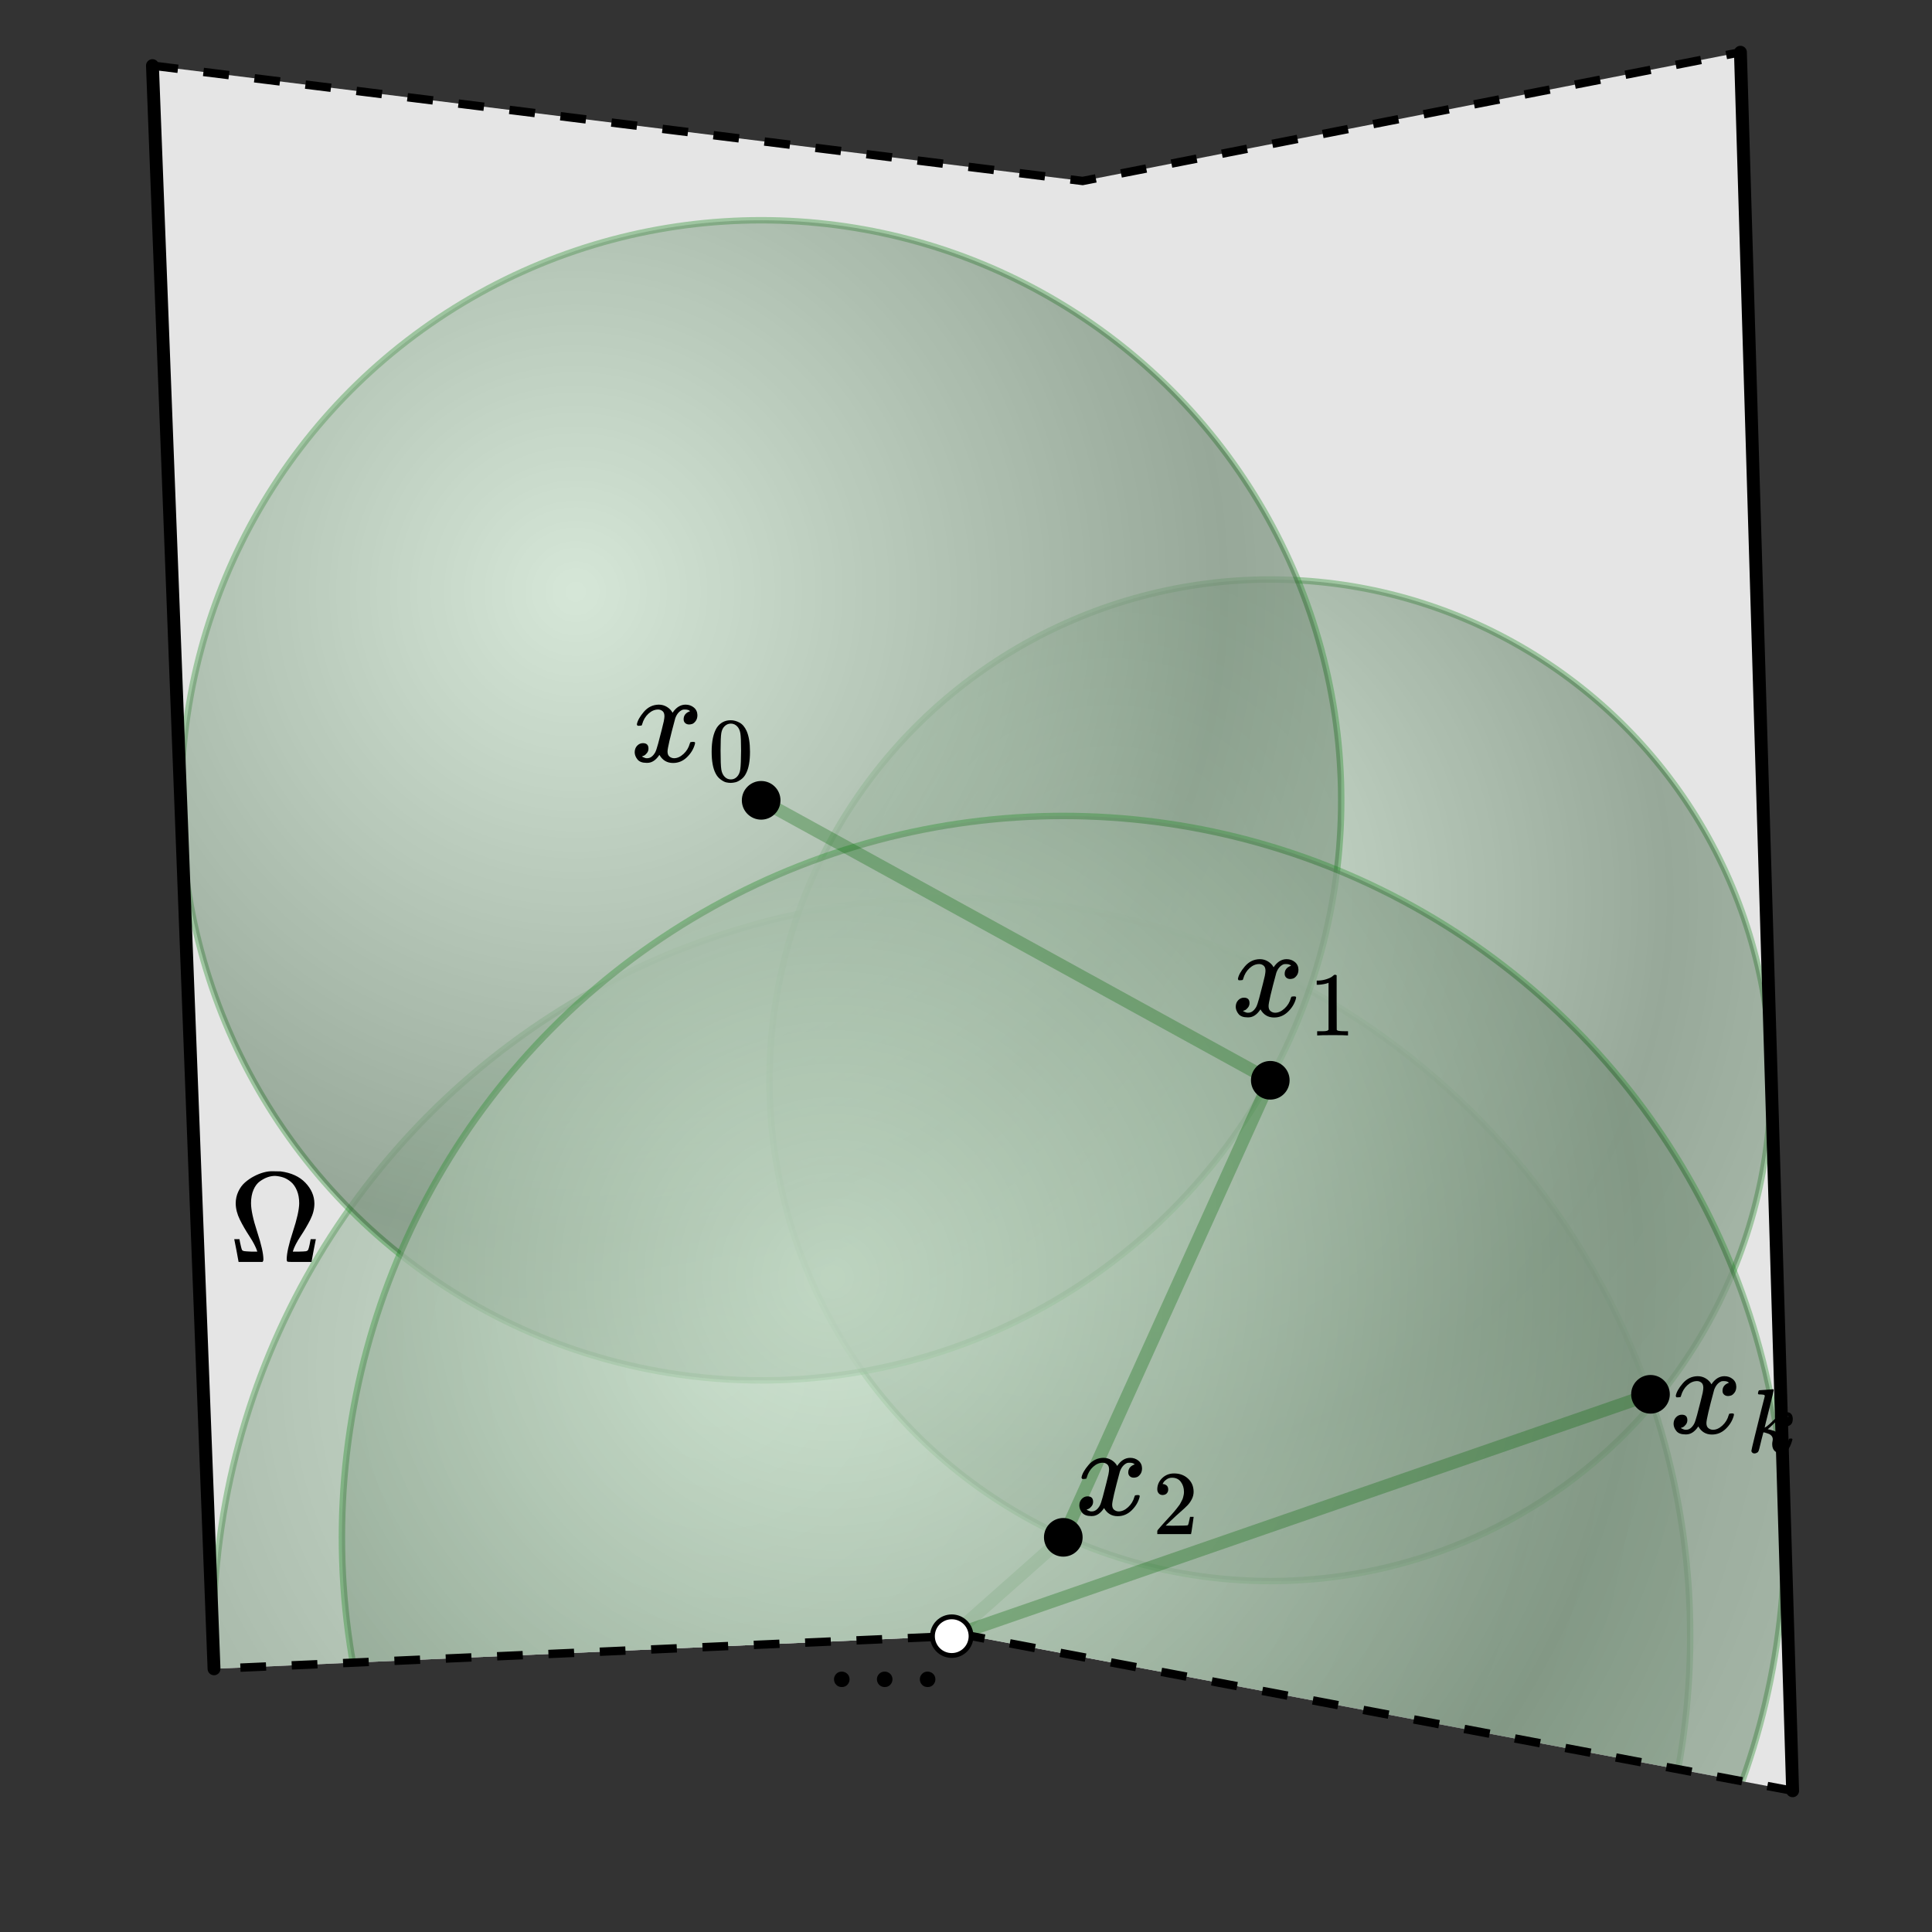 <svg
  version="1.2"
  xmlns="http://www.w3.org/2000/svg"
  viewBox="0 0 200 200"
  penrose="0"
>
  <rect x="0" y="0" width="200" height="200" fill="#333333" stroke="none"/>
  <penrose>
    <croppedViewBox>
      15.782304296410501 5.408675063490932 170.64403407501425 179.97175921591958
    </croppedViewBox>
  </penrose>
  <polygon
    fill="#e5e5e5"
    fill-opacity="1"
    stroke="none"
    transform="scale(1)"
    points="185.571,185.38,100.2,169.301,22.156,172.754,15.782,6.793,112.071,18.735,180.169,5.409"
  >
    <title>`U`.geometry</title>
  </polygon>
  <g>
    <clipPath id="walk-on-stars__registry`St3`.domainGeometry-clip">
      <polygon
        fill="none"
        stroke="none"
        transform="scale(1)"
        points="185.571,185.38,100.2,169.301,22.156,172.754,15.782,6.793,112.071,18.735,180.169,5.409"
      >
        <title>`St3`.domainGeometry</title>
      </polygon>
    </clipPath>
    <g clip-path="url(#walk-on-stars__registry`St3`.domainGeometry-clip)">
      <g
        transform="rotate(0, 98.525, 169.375)translate(22.082, 92.932)"
      >
        <!--?xml version="1.0" encoding="utf-8"?--><!--Generator: Adobe Illustrator 26.3.1, SVG Export Plug-In . SVG Version: 6.00 Build 0)--><svg
          version="1.1"
          id="walk-on-stars__Layer_1--inject-63"
          xmlns="http://www.w3.org/2000/svg"
          xmlns:xlink="http://www.w3.org/1999/xlink"
          x="0px"
          y="0px"
          viewBox="0 0 221.7 221.7"
          style="enable-background: new 0 0 221.7 221.7"
          xml:space="preserve"
          width="152.886"
          height="152.886"
        >
          <style type="text/css">
            .walk-on-stars__st0 {
              opacity: 0.6;
              fill: url(#walk-on-stars__SVGID_1_--inject-63);
              enable-background: new;
            }
          </style>
          <radialGradient
            id="walk-on-stars__SVGID_1_--inject-63"
            cx="75.433"
            cy="151.015"
            r="157.934"
            gradientTransform="matrix(1 0 0 -1 0 222)"
            gradientUnits="userSpaceOnUse"
          >
            <stop offset="0" style="stop-color: #ffffff" />
            <stop offset="0.784" style="stop-color: #5f5f5f" />
            <stop offset="1" style="stop-color: #7f7f7f" />
          </radialGradient>
          <circle class="walk-on-stars__st0" cx="110.9" cy="110.9" r="110.9" />
        </svg>
        <title>`St3`.shading</title>
      </g>
    </g>
    <g clip-path="url(#walk-on-stars__registry`St3`.domainGeometry-clip)">
      <circle
        fill="#9acca0"
        fill-opacity="1"
        cx="98.525"
        cy="169.375"
        stroke="#1b8a1f"
        stroke-opacity="1"
        stroke-width="0.667"
        r="76.443"
        opacity="0.35"
      >
        <title>`St3`.ball</title>
      </circle>
    </g>
    <title>`St3`.G</title>
  </g>
  <g>
    <clipPath id="walk-on-stars__registry`St1`.domainGeometry-clip">
      <polygon
        fill="none"
        stroke="none"
        transform="scale(1)"
        points="185.571,185.38,100.2,169.301,22.156,172.754,15.782,6.793,112.071,18.735,180.169,5.409"
      >
        <title>`St1`.domainGeometry</title>
      </polygon>
    </clipPath>
    <g clip-path="url(#walk-on-stars__registry`St1`.domainGeometry-clip)">
      <g
        transform="rotate(0, 131.5, 111.831)translate(79.661, 59.991)"
      >
        <!--?xml version="1.0" encoding="utf-8"?--><!--Generator: Adobe Illustrator 26.3.1, SVG Export Plug-In . SVG Version: 6.00 Build 0)--><svg
          version="1.1"
          id="walk-on-stars__Layer_1--inject-64"
          xmlns="http://www.w3.org/2000/svg"
          xmlns:xlink="http://www.w3.org/1999/xlink"
          x="0px"
          y="0px"
          viewBox="0 0 221.7 221.7"
          style="enable-background: new 0 0 221.7 221.7"
          xml:space="preserve"
          width="103.679"
          height="103.679"
        >
          <style type="text/css">
            .walk-on-stars__st0 {
              opacity: 0.6;
              fill: url(#walk-on-stars__SVGID_1_--inject-64);
              enable-background: new;
            }
          </style>
          <radialGradient
            id="walk-on-stars__SVGID_1_--inject-64"
            cx="75.433"
            cy="151.015"
            r="157.934"
            gradientTransform="matrix(1 0 0 -1 0 222)"
            gradientUnits="userSpaceOnUse"
          >
            <stop offset="0" style="stop-color: #ffffff" />
            <stop offset="0.784" style="stop-color: #5f5f5f" />
            <stop offset="1" style="stop-color: #7f7f7f" />
          </radialGradient>
          <circle class="walk-on-stars__st0" cx="110.9" cy="110.9" r="110.9" />
        </svg>
        <title>`St1`.shading</title>
      </g>
    </g>
    <g clip-path="url(#walk-on-stars__registry`St1`.domainGeometry-clip)">
      <circle
        fill="#9acca0"
        fill-opacity="1"
        cx="131.5"
        cy="111.831"
        stroke="#1b8a1f"
        stroke-opacity="1"
        stroke-width="0.667"
        r="51.84"
        opacity="0.35"
      >
        <title>`St1`.ball</title>
      </circle>
    </g>
    <title>`St1`.G</title>
  </g>
  <g>
    <clipPath id="walk-on-stars__registry`St0`.domainGeometry-clip">
      <polygon
        fill="none"
        stroke="none"
        transform="scale(1)"
        points="185.571,185.38,100.2,169.301,22.156,172.754,15.782,6.793,112.071,18.735,180.169,5.409"
      >
        <title>`St0`.domainGeometry</title>
      </polygon>
    </clipPath>
    <g clip-path="url(#walk-on-stars__registry`St0`.domainGeometry-clip)">
      <g
        transform="rotate(0, 78.795, 82.849)translate(18.747, 22.802)"
      >
        <!--?xml version="1.0" encoding="utf-8"?--><!--Generator: Adobe Illustrator 26.3.1, SVG Export Plug-In . SVG Version: 6.00 Build 0)--><svg
          version="1.1"
          id="walk-on-stars__Layer_1--inject-65"
          xmlns="http://www.w3.org/2000/svg"
          xmlns:xlink="http://www.w3.org/1999/xlink"
          x="0px"
          y="0px"
          viewBox="0 0 221.7 221.7"
          style="enable-background: new 0 0 221.7 221.7"
          xml:space="preserve"
          width="120.096"
          height="120.096"
        >
          <style type="text/css">
            .walk-on-stars__st0 {
              opacity: 0.6;
              fill: url(#walk-on-stars__SVGID_1_--inject-65);
              enable-background: new;
            }
          </style>
          <radialGradient
            id="walk-on-stars__SVGID_1_--inject-65"
            cx="75.433"
            cy="151.015"
            r="157.934"
            gradientTransform="matrix(1 0 0 -1 0 222)"
            gradientUnits="userSpaceOnUse"
          >
            <stop offset="0" style="stop-color: #ffffff" />
            <stop offset="0.784" style="stop-color: #5f5f5f" />
            <stop offset="1" style="stop-color: #7f7f7f" />
          </radialGradient>
          <circle class="walk-on-stars__st0" cx="110.9" cy="110.9" r="110.9" />
        </svg>
        <title>`St0`.shading</title>
      </g>
    </g>
    <g clip-path="url(#walk-on-stars__registry`St0`.domainGeometry-clip)">
      <circle
        fill="#9acca0"
        fill-opacity="1"
        cx="78.795"
        cy="82.849"
        stroke="#1b8a1f"
        stroke-opacity="1"
        stroke-width="0.667"
        r="60.048"
        opacity="0.35"
      >
        <title>`St0`.ball</title>
      </circle>
    </g>
    <title>`St0`.G</title>
  </g>
  <g fill="none">
    <line
      x1="110.072"
      y1="159.144"
      x2="98.525"
      y2="169.375"
      stroke="#006600"
      stroke-opacity="0.298"
      stroke-width="1.333"
      stroke-linecap="round"
    />
    <title>`x3`.walkLine</title>
  </g>
  <g>
    <clipPath id="walk-on-stars__registry`St2`.domainGeometry-clip">
      <polygon
        fill="none"
        stroke="none"
        transform="scale(1)"
        points="185.571,185.38,100.2,169.301,22.156,172.754,15.782,6.793,112.071,18.735,180.169,5.409"
      >
        <title>`St2`.domainGeometry</title>
      </polygon>
    </clipPath>
    <g clip-path="url(#walk-on-stars__registry`St2`.domainGeometry-clip)">
      <g
        transform="rotate(0, 110.072, 159.144)translate(35.394, 84.466)"
      >
        <!--?xml version="1.0" encoding="utf-8"?--><!--Generator: Adobe Illustrator 26.3.1, SVG Export Plug-In . SVG Version: 6.00 Build 0)--><svg
          version="1.1"
          id="walk-on-stars__Layer_1--inject-66"
          xmlns="http://www.w3.org/2000/svg"
          xmlns:xlink="http://www.w3.org/1999/xlink"
          x="0px"
          y="0px"
          viewBox="0 0 221.7 221.7"
          style="enable-background: new 0 0 221.7 221.7"
          xml:space="preserve"
          width="149.355"
          height="149.355"
        >
          <style type="text/css">
            .walk-on-stars__st0 {
              opacity: 0.6;
              fill: url(#walk-on-stars__SVGID_1_--inject-66);
              enable-background: new;
            }
          </style>
          <radialGradient
            id="walk-on-stars__SVGID_1_--inject-66"
            cx="75.433"
            cy="151.015"
            r="157.934"
            gradientTransform="matrix(1 0 0 -1 0 222)"
            gradientUnits="userSpaceOnUse"
          >
            <stop offset="0" style="stop-color: #ffffff" />
            <stop offset="0.784" style="stop-color: #5f5f5f" />
            <stop offset="1" style="stop-color: #7f7f7f" />
          </radialGradient>
          <circle class="walk-on-stars__st0" cx="110.9" cy="110.9" r="110.9" />
        </svg>
        <title>`St2`.shading</title>
      </g>
    </g>
    <g clip-path="url(#walk-on-stars__registry`St2`.domainGeometry-clip)">
      <circle
        fill="#9acca0"
        fill-opacity="1"
        cx="110.072"
        cy="159.144"
        stroke="#1b8a1f"
        stroke-opacity="1"
        stroke-width="0.667"
        r="74.678"
        opacity="0.35"
      >
        <title>`St2`.ball</title>
      </circle>
    </g>
    <title>`St2`.G</title>
  </g>
  <g fill="none">
    <line
      x1="131.5"
      y1="111.831"
      x2="110.072"
      y2="159.144"
      stroke="#006600"
      stroke-opacity="0.298"
      stroke-width="1.333"
      stroke-linecap="round"
    />
    <title>`x2`.walkLine</title>
  </g>
  <g fill="none">
    <line
      x1="98.525"
      y1="169.375"
      x2="170.858"
      y2="144.338"
      stroke="#006600"
      stroke-opacity="0.298"
      stroke-width="1.333"
      stroke-linecap="round"
    />
    <title>`x4`.walkLine</title>
  </g>
  <g fill="none">
    <line
      x1="78.795"
      y1="82.849"
      x2="131.5"
      y2="111.831"
      stroke="#006600"
      stroke-opacity="0.298"
      stroke-width="1.333"
      stroke-linecap="round"
    />
    <title>`x1`.walkLine</title>
  </g>
  <g>
    <polyline
      fill="none"
      stroke="#000000"
      stroke-opacity="1"
      stroke-width="1.333"
      stroke-linecap="round"
      transform="scale(1)"
      points="180.169,5.409,185.571,185.38"
    >
      <title>`U`.poly0</title>
    </polyline>
    <polyline
      fill="none"
      stroke="#000000"
      stroke-opacity="1"
      stroke-width="1.333"
      stroke-linecap="round"
      transform="scale(1)"
      points="22.156,172.754,15.782,6.793"
    >
      <title>`U`.poly2</title>
    </polyline>
    <title>`U`.dirichletBoundary</title>
  </g>
  <g>
    <polyline
      fill="none"
      stroke="#000000"
      stroke-opacity="1"
      stroke-width="0.867"
      stroke-dasharray="2.66,2.66"
      stroke-linecap="butt"
      transform="scale(1)"
      points="185.571,185.38,100.2,169.301,22.156,172.754"
    >
      <title>`U`.poly1</title>
    </polyline>
    <polyline
      fill="none"
      stroke="#000000"
      stroke-opacity="1"
      stroke-width="0.867"
      stroke-dasharray="2.66,2.66"
      stroke-linecap="butt"
      transform="scale(1)"
      points="15.782,6.793,112.071,18.735,180.169,5.409"
    >
      <title>`U`.poly3</title>
    </polyline>
    <title>`U`.neumannBoundary</title>
  </g>
  <circle
    fill="#000000"
    fill-opacity="1"
    cx="131.5"
    cy="111.831"
    stroke="#000000"
    stroke-opacity="1"
    stroke-width="0"
    r="2"
  >
    <title>`x1`.dot</title>
  </circle>
  <circle
    fill="#000000"
    fill-opacity="1"
    cx="110.072"
    cy="159.144"
    stroke="#000000"
    stroke-opacity="1"
    stroke-width="0"
    r="2"
  >
    <title>`x2`.dot</title>
  </circle>
  <circle
    fill="#000000"
    fill-opacity="1"
    cx="170.858"
    cy="144.338"
    stroke="#000000"
    stroke-opacity="1"
    stroke-width="0"
    r="2"
  >
    <title>`x4`.dot</title>
  </circle>
  <circle
    fill="#ffffff"
    fill-opacity="1"
    cx="98.525"
    cy="169.375"
    stroke="#000000"
    stroke-opacity="1"
    stroke-width="0.5"
    r="2"
  >
    <title>`x3`.dot</title>
  </circle>
  <circle
    fill="#000000"
    fill-opacity="1"
    cx="78.795"
    cy="82.849"
    stroke="none"
    r="2"
  >
    <title>`x0`.dot</title>
  </circle>
  <g
    transform="rotate(0, 71.96, 76.995)translate(65.236, 72.944)"
    font-family="Linux Libertine"
    font-style="italic"
  >
    <title>`x0`.labelText</title>
    <svg
      style="font-size: 13.333px"
      xmlns="http://www.w3.org/2000/svg"
      width="13.448"
      height="8.101"
      role="img"
      focusable="false"
      viewBox="0 -442 1008.6 607.6"
    >
      <g
        stroke="none"
        fill="#000000"
        stroke-width="0"
        transform="scale(1,-1)"
        fill-opacity="1"
      >
        <g data-mml-node="math">
          <g data-mml-node="msub">
            <g data-mml-node="mi">
              <path
                data-c="1D465"
                d="M52 289Q59 331 106 386T222 442Q257 442 286 424T329 379Q371 442 430 442Q467 442 494 420T522 361Q522 332 508 314T481 292T458 288Q439 288 427 299T415 328Q415 374 465 391Q454 404 425 404Q412 404 406 402Q368 386 350 336Q290 115 290 78Q290 50 306 38T341 26Q378 26 414 59T463 140Q466 150 469 151T485 153H489Q504 153 504 145Q504 144 502 134Q486 77 440 33T333 -11Q263 -11 227 52Q186 -10 133 -10H127Q78 -10 57 16T35 71Q35 103 54 123T99 143Q142 143 142 101Q142 81 130 66T107 46T94 41L91 40Q91 39 97 36T113 29T132 26Q168 26 194 71Q203 87 217 139T245 247T261 313Q266 340 266 352Q266 380 251 392T217 404Q177 404 142 372T93 290Q91 281 88 280T72 278H58Q52 284 52 289Z"
              />
            </g>
            <g data-mml-node="mn" transform="translate(605,-150) scale(0.707)">
              <path
                data-c="30"
                d="M96 585Q152 666 249 666Q297 666 345 640T423 548Q460 465 460 320Q460 165 417 83Q397 41 362 16T301 -15T250 -22Q224 -22 198 -16T137 16T82 83Q39 165 39 320Q39 494 96 585ZM321 597Q291 629 250 629Q208 629 178 597Q153 571 145 525T137 333Q137 175 145 125T181 46Q209 16 250 16Q290 16 318 46Q347 76 354 130T362 333Q362 478 354 524T321 597Z"
              />
            </g>
          </g>
        </g>
      </g>
    </svg>
  </g>
  <g
    transform="rotate(0, 91.59, 175.11)translate(85.294, 173.044)"
    font-family="Linux Libertine"
    font-style="italic"
  >
    <title>`x3`.labelText</title>
    <svg
      style="font-size: 13.333px"
      xmlns="http://www.w3.org/2000/svg"
      width="12.592"
      height="4.133"
      role="img"
      focusable="false"
      viewBox="0 -310 944.4 310"
    >
      <g
        stroke="none"
        fill="#000000"
        stroke-width="0"
        transform="scale(1,-1)"
        fill-opacity="1"
      >
        <g data-mml-node="math">
          <g data-mml-node="mo">
            <path
              data-c="22C5"
              d="M78 250Q78 274 95 292T138 310Q162 310 180 294T199 251Q199 226 182 208T139 190T96 207T78 250Z"
            />
          </g>
          <g data-mml-node="mstyle" transform="translate(278,0)">
            <g data-mml-node="mspace" />
          </g>
          <g data-mml-node="mo" transform="translate(333.2,0)">
            <path
              data-c="22C5"
              d="M78 250Q78 274 95 292T138 310Q162 310 180 294T199 251Q199 226 182 208T139 190T96 207T78 250Z"
            />
          </g>
          <g data-mml-node="mstyle" transform="translate(611.2,0)">
            <g data-mml-node="mspace" />
          </g>
          <g data-mml-node="mo" transform="translate(666.4,0)">
            <path
              data-c="22C5"
              d="M78 250Q78 274 95 292T138 310Q162 310 180 294T199 251Q199 226 182 208T139 190T96 207T78 250Z"
            />
          </g>
        </g>
      </g>
    </svg>
  </g>
  <g
    transform="rotate(0, 117.988, 154.862)translate(111.264, 150.915)"
    font-family="Linux Libertine"
    font-style="italic"
  >
    <title>`x2`.labelText</title>
    <svg
      style="font-size: 13.333px"
      xmlns="http://www.w3.org/2000/svg"
      width="13.448"
      height="7.893"
      role="img"
      focusable="false"
      viewBox="0 -442 1008.6 592"
    >
      <g
        stroke="none"
        fill="#000000"
        stroke-width="0"
        transform="scale(1,-1)"
        fill-opacity="1"
      >
        <g data-mml-node="math">
          <g data-mml-node="msub">
            <g data-mml-node="mi">
              <path
                data-c="1D465"
                d="M52 289Q59 331 106 386T222 442Q257 442 286 424T329 379Q371 442 430 442Q467 442 494 420T522 361Q522 332 508 314T481 292T458 288Q439 288 427 299T415 328Q415 374 465 391Q454 404 425 404Q412 404 406 402Q368 386 350 336Q290 115 290 78Q290 50 306 38T341 26Q378 26 414 59T463 140Q466 150 469 151T485 153H489Q504 153 504 145Q504 144 502 134Q486 77 440 33T333 -11Q263 -11 227 52Q186 -10 133 -10H127Q78 -10 57 16T35 71Q35 103 54 123T99 143Q142 143 142 101Q142 81 130 66T107 46T94 41L91 40Q91 39 97 36T113 29T132 26Q168 26 194 71Q203 87 217 139T245 247T261 313Q266 340 266 352Q266 380 251 392T217 404Q177 404 142 372T93 290Q91 281 88 280T72 278H58Q52 284 52 289Z"
              />
            </g>
            <g data-mml-node="mn" transform="translate(605,-150) scale(0.707)">
              <path
                data-c="32"
                d="M109 429Q82 429 66 447T50 491Q50 562 103 614T235 666Q326 666 387 610T449 465Q449 422 429 383T381 315T301 241Q265 210 201 149L142 93L218 92Q375 92 385 97Q392 99 409 186V189H449V186Q448 183 436 95T421 3V0H50V19V31Q50 38 56 46T86 81Q115 113 136 137Q145 147 170 174T204 211T233 244T261 278T284 308T305 340T320 369T333 401T340 431T343 464Q343 527 309 573T212 619Q179 619 154 602T119 569T109 550Q109 549 114 549Q132 549 151 535T170 489Q170 464 154 447T109 429Z"
              />
            </g>
          </g>
        </g>
      </g>
    </svg>
  </g>
  <g
    transform="rotate(0, 134.18, 103.239)translate(127.456, 99.292)"
    font-family="Linux Libertine"
    font-style="italic"
  >
    <title>`x1`.labelText</title>
    <svg
      style="font-size: 13.333px"
      xmlns="http://www.w3.org/2000/svg"
      width="13.448"
      height="7.893"
      role="img"
      focusable="false"
      viewBox="0 -442 1008.6 592"
    >
      <g
        stroke="none"
        fill="#000000"
        stroke-width="0"
        transform="scale(1,-1)"
        fill-opacity="1"
      >
        <g data-mml-node="math">
          <g data-mml-node="msub">
            <g data-mml-node="mi">
              <path
                data-c="1D465"
                d="M52 289Q59 331 106 386T222 442Q257 442 286 424T329 379Q371 442 430 442Q467 442 494 420T522 361Q522 332 508 314T481 292T458 288Q439 288 427 299T415 328Q415 374 465 391Q454 404 425 404Q412 404 406 402Q368 386 350 336Q290 115 290 78Q290 50 306 38T341 26Q378 26 414 59T463 140Q466 150 469 151T485 153H489Q504 153 504 145Q504 144 502 134Q486 77 440 33T333 -11Q263 -11 227 52Q186 -10 133 -10H127Q78 -10 57 16T35 71Q35 103 54 123T99 143Q142 143 142 101Q142 81 130 66T107 46T94 41L91 40Q91 39 97 36T113 29T132 26Q168 26 194 71Q203 87 217 139T245 247T261 313Q266 340 266 352Q266 380 251 392T217 404Q177 404 142 372T93 290Q91 281 88 280T72 278H58Q52 284 52 289Z"
              />
            </g>
            <g data-mml-node="mn" transform="translate(605,-150) scale(0.707)">
              <path
                data-c="31"
                d="M213 578L200 573Q186 568 160 563T102 556H83V602H102Q149 604 189 617T245 641T273 663Q275 666 285 666Q294 666 302 660V361L303 61Q310 54 315 52T339 48T401 46H427V0H416Q395 3 257 3Q121 3 100 0H88V46H114Q136 46 152 46T177 47T193 50T201 52T207 57T213 61V578Z"
              />
            </g>
          </g>
        </g>
      </g>
    </svg>
  </g>
  <g
    transform="rotate(0, 179.604, 146.462)translate(172.781, 142.463)"
    font-family="Linux Libertine"
    font-style="italic"
  >
    <title>`x4`.labelText</title>
    <svg
      style="font-size: 13.333px"
      xmlns="http://www.w3.org/2000/svg"
      width="13.645"
      height="7.997"
      role="img"
      focusable="false"
      viewBox="0 -442 1023.4 599.8"
    >
      <g
        stroke="none"
        fill="#000000"
        stroke-width="0"
        transform="scale(1,-1)"
        fill-opacity="1"
      >
        <g data-mml-node="math">
          <g data-mml-node="msub">
            <g data-mml-node="mi">
              <path
                data-c="1D465"
                d="M52 289Q59 331 106 386T222 442Q257 442 286 424T329 379Q371 442 430 442Q467 442 494 420T522 361Q522 332 508 314T481 292T458 288Q439 288 427 299T415 328Q415 374 465 391Q454 404 425 404Q412 404 406 402Q368 386 350 336Q290 115 290 78Q290 50 306 38T341 26Q378 26 414 59T463 140Q466 150 469 151T485 153H489Q504 153 504 145Q504 144 502 134Q486 77 440 33T333 -11Q263 -11 227 52Q186 -10 133 -10H127Q78 -10 57 16T35 71Q35 103 54 123T99 143Q142 143 142 101Q142 81 130 66T107 46T94 41L91 40Q91 39 97 36T113 29T132 26Q168 26 194 71Q203 87 217 139T245 247T261 313Q266 340 266 352Q266 380 251 392T217 404Q177 404 142 372T93 290Q91 281 88 280T72 278H58Q52 284 52 289Z"
              />
            </g>
            <g data-mml-node="mi" transform="translate(605,-150) scale(0.707)">
              <path
                data-c="1D458"
                d="M121 647Q121 657 125 670T137 683Q138 683 209 688T282 694Q294 694 294 686Q294 679 244 477Q194 279 194 272Q213 282 223 291Q247 309 292 354T362 415Q402 442 438 442Q468 442 485 423T503 369Q503 344 496 327T477 302T456 291T438 288Q418 288 406 299T394 328Q394 353 410 369T442 390L458 393Q446 405 434 405H430Q398 402 367 380T294 316T228 255Q230 254 243 252T267 246T293 238T320 224T342 206T359 180T365 147Q365 130 360 106T354 66Q354 26 381 26Q429 26 459 145Q461 153 479 153H483Q499 153 499 144Q499 139 496 130Q455 -11 378 -11Q333 -11 305 15T277 90Q277 108 280 121T283 145Q283 167 269 183T234 206T200 217T182 220H180Q168 178 159 139T145 81T136 44T129 20T122 7T111 -2Q98 -11 83 -11Q66 -11 57 -1T48 16Q48 26 85 176T158 471L195 616Q196 629 188 632T149 637H144Q134 637 131 637T124 640T121 647Z"
              />
            </g>
          </g>
        </g>
      </g>
    </svg>
  </g>
  <g
    transform="rotate(0, 28.48, 125.943)translate(23.667, 121.249)"
    font-family="Linux Libertine"
  >
    <title>`U`.labelText</title>
    <svg
      style="font-size: 13.333px"
      xmlns="http://www.w3.org/2000/svg"
      width="9.626"
      height="9.386"
      role="img"
      focusable="false"
      viewBox="0 -704 722 704"
    >
      <g
        stroke="none"
        fill="#000000"
        stroke-width="0"
        transform="scale(1,-1)"
        fill-opacity="1"
      >
        <g data-mml-node="math">
          <g data-mml-node="mi">
            <path
              data-c="3A9"
              d="M55 454Q55 503 75 546T127 617T197 665T272 695T337 704H352Q396 704 404 703Q527 687 596 615T666 454Q666 392 635 330T559 200T499 83V80H543Q589 81 600 83T617 93Q622 102 629 135T636 172L637 177H677V175L660 89Q645 3 644 2V0H552H488Q461 0 456 3T451 20Q451 89 499 235T548 455Q548 512 530 555T483 622T424 656T361 668Q332 668 303 658T243 626T193 560T174 456Q174 380 222 233T270 20Q270 7 263 0H77V2Q76 3 61 89L44 175V177H84L85 172Q85 171 88 155T96 119T104 93Q109 86 120 84T178 80H222V83Q206 132 162 199T87 329T55 454Z"
            />
          </g>
        </g>
      </g>
    </svg>
  </g>
</svg>
